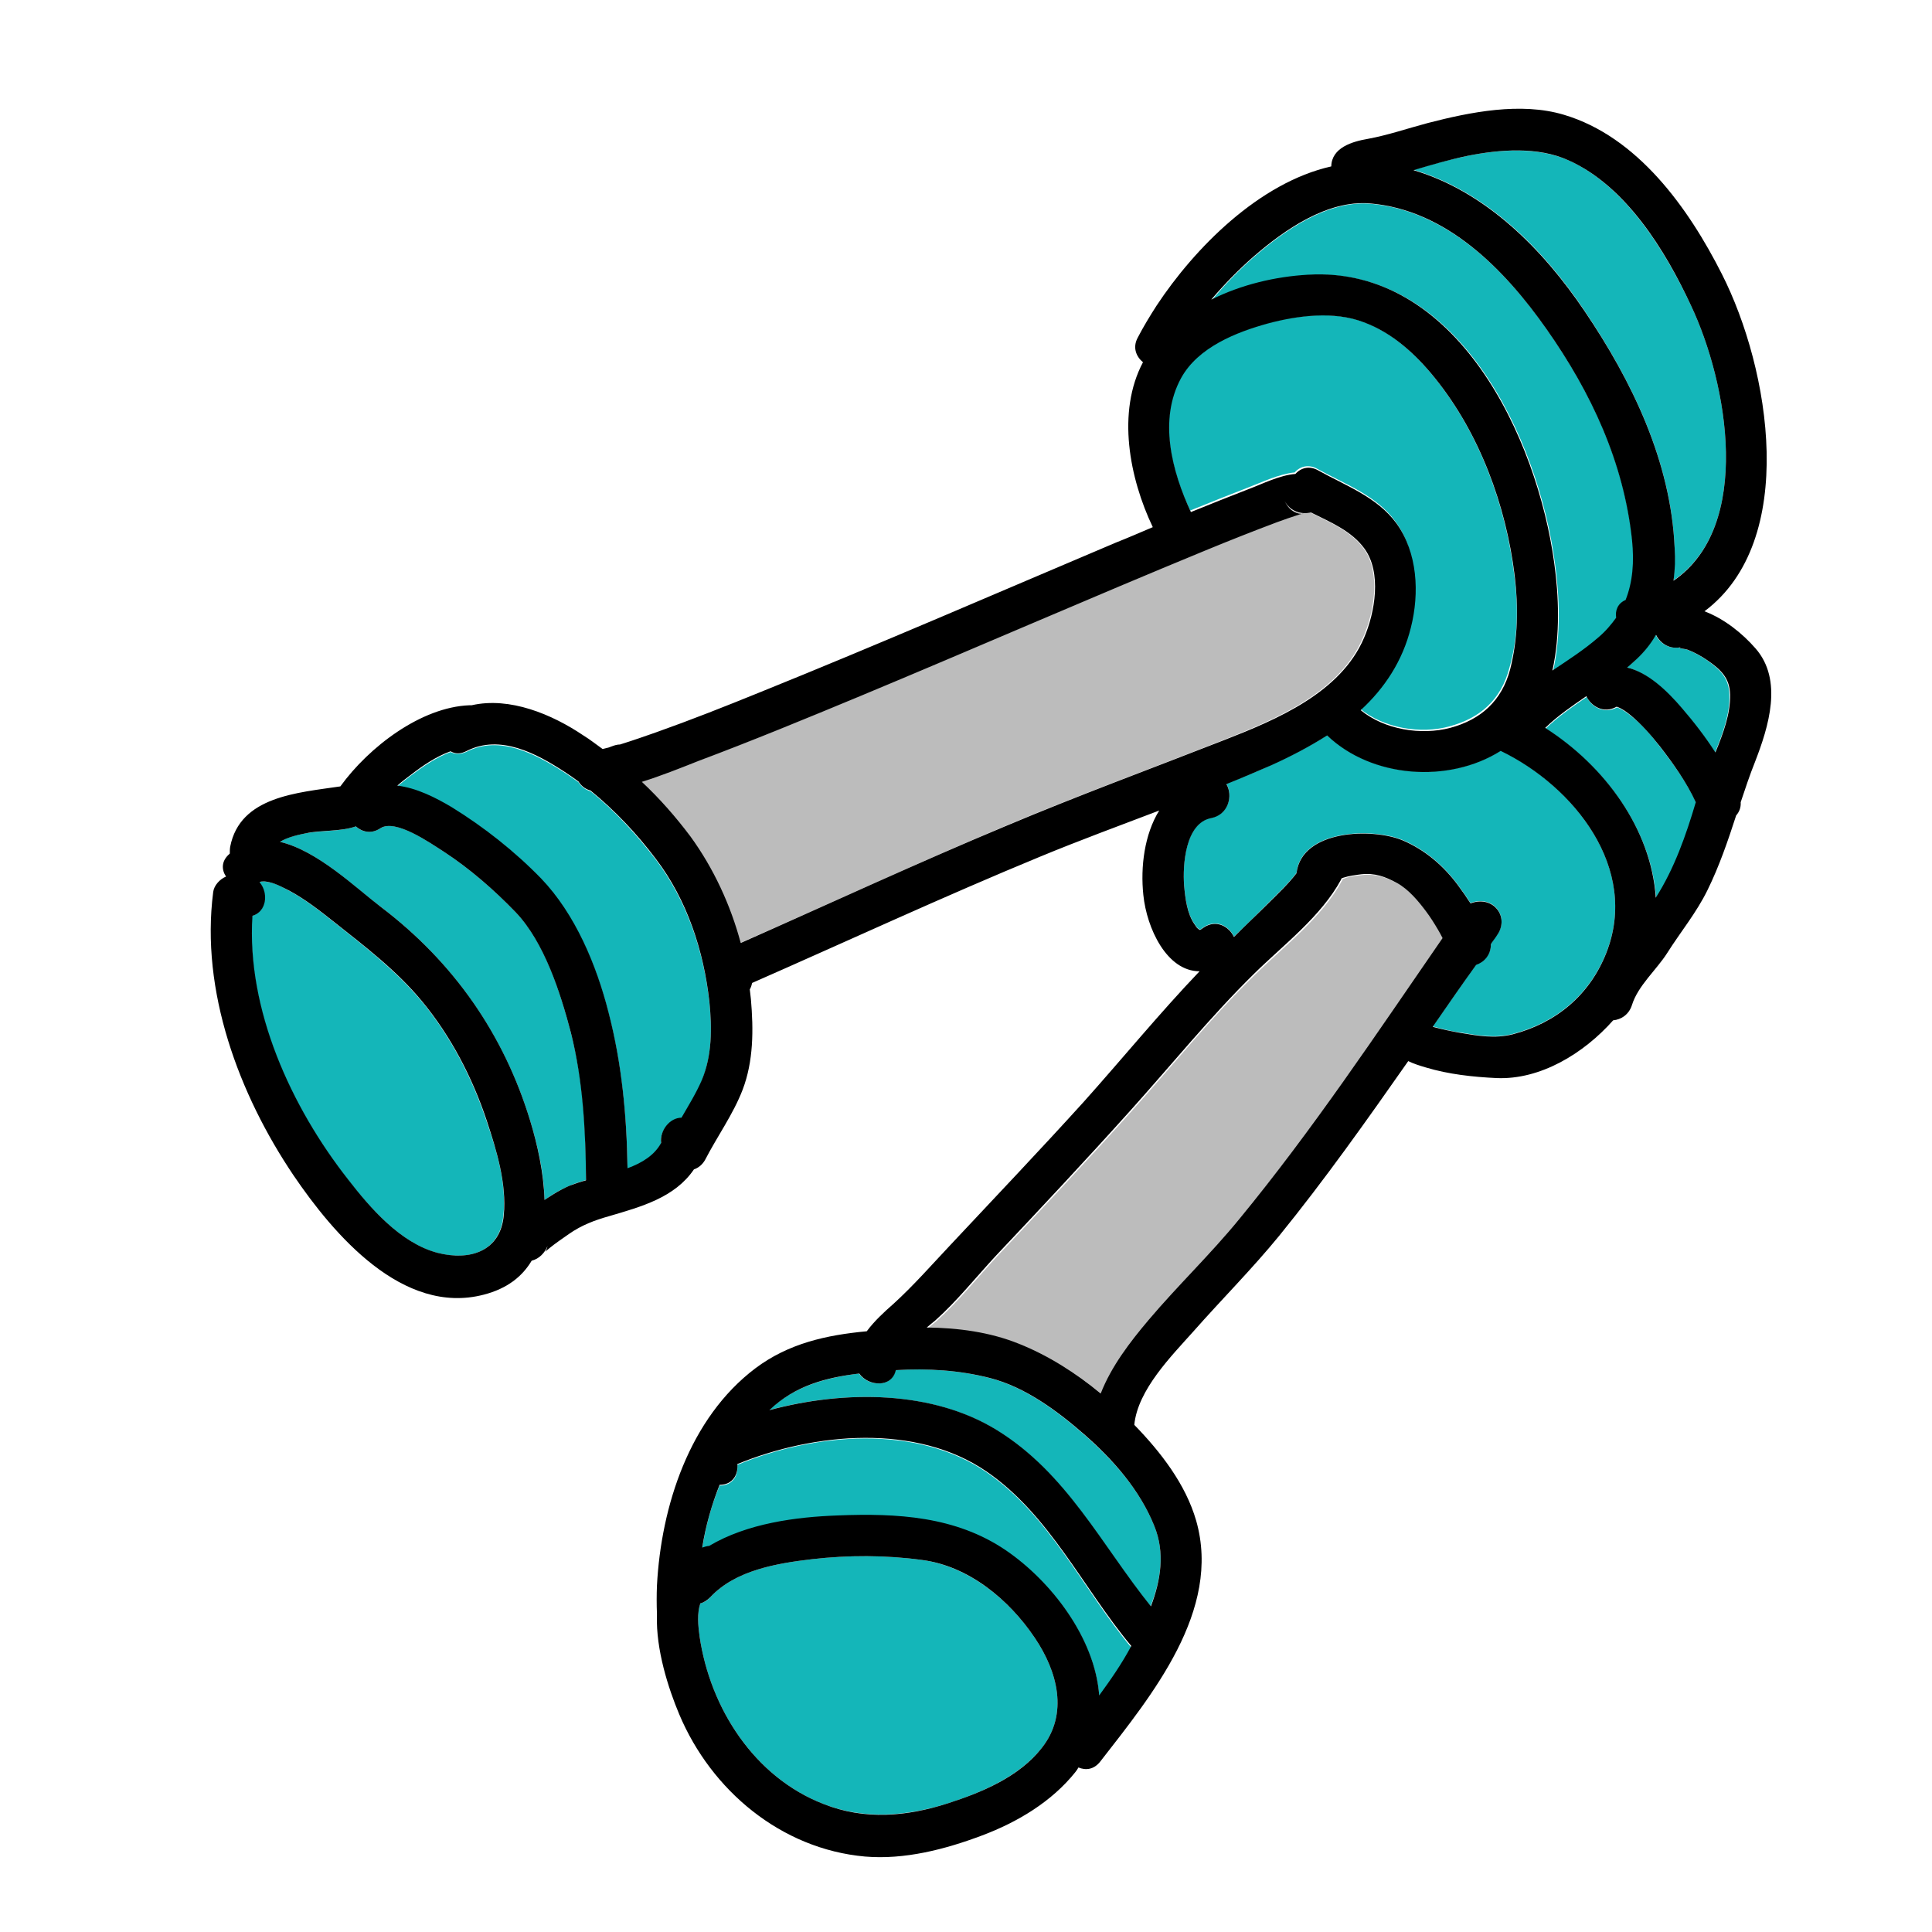 <svg xmlns="http://www.w3.org/2000/svg"  viewBox="0 0 512 512" width="100px" height="100px"><path fill="#14B6B9" d="M188,265.7c-1.5-13.5-5.9-26.9-14.2-37.9c-5-6.5-10.8-12.9-17.3-18.1c-1.4-0.4-2.5-1.3-3.2-2.4 c-1.2-0.9-2.4-1.7-3.6-2.5c-7.6-4.9-17.2-10.1-26-5.6c-1.7,0.8-3.1,0.7-4.3,0.1c-3.8,1.4-7.4,3.9-10.6,6.3 c-1.2,0.9-2.3,1.8-3.5,2.8c5.1,0.7,10.2,3.2,14.4,5.7c8.6,5.2,16.7,11.6,23.7,18.9c9.1,9.5,14.7,23,17.9,35.6 c3.5,13.5,4.8,27.3,5,41.2c3.8-1.4,7-3.4,8.9-6.7c-0.5-3.3,2.3-6.7,5.4-6.7c2-3.3,4-6.5,5.4-10 C188.7,279.7,188.7,272.6,188,265.7z"/><path fill="#14B6B9" d="M151.3,273.7c-2.8-10.8-7.1-24.2-14.7-32c-5.7-5.9-12.1-11.5-19-16c-3.6-2.3-12.7-8.8-16.8-6.2 c-2.4,1.6-4.9,1-6.5-0.5c-3.9,1.4-9.5,1.1-13.1,1.8c-2.1,0.4-5,1-7,2.3c9.9,2.3,20,12.2,26.8,17.3c19.1,14.5,32.5,33.7,39.5,56.6 c1.9,6.2,3.7,13.8,3.8,21c2.1-1.5,4.3-2.8,6.7-3.8c1.3-0.6,2.8-1,4.3-1.5C155.3,299.7,154.6,286.4,151.3,273.7z"/><path fill="#BCBCBC" d="M361.4,145.4c-3.4-4.7-9.1-7-14.2-9.6c-2.5,0.6-5.6-0.1-7-3.1c1,2.1,2.6,3.4,4.6,3.5 c0.3-0.1,0.7-0.1,0.2,0c0,0-0.1,0-0.1,0c0.1,0,0.2,0,0.3,0c-0.2,0-0.3,0-0.5,0c-0.2,0.1-0.5,0.1-0.7,0.2c-2,0.6-3.9,1.2-5.8,2 c-6.4,2.3-12.7,4.9-19,7.5c-30.6,12.6-60.9,25.9-91.5,38.6c-14.2,5.9-28.4,11.8-42.9,17.2c-4.8,1.8-9.8,3.8-14.9,5.5 c4.7,4.5,9.1,9.3,12.9,14.5c6.2,8.4,10.7,18.1,13.3,28.2c23.5-10.3,46.8-21.1,70.5-31.1c19-8,38.4-15.1,57.6-22.7 c13.8-5.5,30.8-12.5,37-27.1C364.2,162.2,366,151.7,361.4,145.4z"/><path fill="#14B6B9" d="M128.9,297c-3.8-11.4-9.5-22.4-17.2-31.7c-6.8-8.1-15.1-14.5-23.3-21c-3.8-3-7.6-6-11.9-8.3 c-1.7-0.9-3.4-1.9-5.2-2.2c-0.6-0.1-1.3-0.3-1.9-0.2c-0.3,0-0.5,0.2-0.7,0.2c2.4,2.8,1.9,7.8-1.9,8.9 c-1.6,24.8,10.3,50.7,25.3,69.8c6,7.6,14,16.9,23.7,19.5c8.5,2.2,16.7-0.2,17.6-9.9C134.3,313.6,131.6,304.9,128.9,297z"/><path fill="#14B6B9" d="M432.6,143.2c-2.2-20.6-10.8-39-22.6-55.8c-11.1-15.8-26.6-31.7-46.9-33.4c-11.3-0.9-22.6,7-30.8,14.1 c-4,3.5-7.7,7.3-11.1,11.4c8-3.9,16.9-6,25.6-6.6c39.5-2.4,60.9,43.2,65.3,76.5c1.2,8.6,1.6,19-0.5,28.4 c4.2-2.8,8.4-5.5,12.2-8.8c1.9-1.6,3.4-3.4,4.7-5.2c-0.3-1.9,0.5-3.8,2.5-4.7C432.8,154.3,433.3,148.9,432.6,143.2z"/><path fill="#14B6B9" d="M274.2,434c-6.8-10.1-17.5-18.9-29.9-20.6c-9.6-1.3-19.5-1.3-29.1-0.2c-9.3,1.1-20.3,2.9-27,10.1 c-0.8,0.9-1.7,1.4-2.6,1.6c-0.9,2.6-0.6,5.9-0.2,8.8c2.8,19,14.5,37.3,32.9,44.4c10.9,4.2,22,3.2,32.9-0.2 c9-2.9,18.9-7.1,24.9-14.7C283.2,454.2,280.3,443,274.2,434z"/><path fill="#14B6B9" d="M448.1,80.9c-6.8-14.4-17.3-31.6-32.4-38.4c-8.1-3.6-18.3-2.9-26.8-1.2c-4.8,1-9.6,2.3-14.3,3.7 c19.2,5.7,34.3,20.9,45.3,37.3c12.6,18.7,22.9,39.9,23.9,62.8c0.1,2.9,0,5.9-0.3,8.7C464.6,139.5,457.9,101.6,448.1,80.9z"/><path fill="#14B6B9" d="M401.3,152.4c-2.3-18.6-9.3-37.7-21.2-52.4c-5-6.2-11.2-11.9-18.8-14.7c-7.8-2.9-17.4-1.8-25.3,0.3 c-8.5,2.3-18.7,6.4-23.1,14.5c-6,10.9-2.5,24.5,2.5,35.2c5.2-2.1,10.4-4.2,15.6-6.2c3.2-1.2,7.9-3.5,12.1-3.9 c1.4-1.6,3.7-2.3,6.1-0.9c7.2,4,15.6,7,20.6,13.9c5.7,7.8,6.1,18.6,3.9,27.7c-2.2,9-7.1,16.1-13.3,21.9 c6.3,5.2,16.1,6.8,23.7,4.7c8.2-2.2,13.7-7.1,15.9-15.5C402.3,169.2,402.4,160.7,401.3,152.4z"/><path fill="#14B6B9" d="M261.5,390.2c-18.6-12.8-45.6-10.5-66.1-2c0.3,2.8-1.2,5.5-4.7,5.5c-2.2,5.3-3.7,10.9-4.6,16.6 c0.2-0.1,0.5-0.2,0.7-0.2c0.4-0.1,0.8-0.2,1.1-0.2c10.1-6,23-7.7,34.3-8.1c15.6-0.6,31,0.2,44.3,9.2 c12.2,8.2,23.7,23.3,24.8,38.5c3.1-4.2,6-8.4,8.5-12.9C287,421.2,278.2,401.7,261.5,390.2z"/><path fill="#14B6B9" d="M440,198c-2.3-3-4.7-5.9-7.7-8.2c-1.1-0.9-2.3-1.8-3.7-2.3c0,0-0.1,0-0.1,0c-3.4,1.8-6.7-0.1-8-2.8 c-3.8,2.6-7.6,5.2-10.9,8.4c16,10.2,28.1,27,29.3,45c4.9-7.8,8-16.5,10.7-25.2C447.1,207.5,443.5,202.5,440,198z"/><path fill="#14B6B9" d="M305.9,404.4c-3.8-9.5-11-17.6-18.7-24.3c-7.1-6.2-15.6-12.5-24.9-14.9c-8.2-2.1-16.6-2.6-25-2.1 c-1,4.7-7.2,4.4-9.7,0.9c-9.1,1.2-17.1,3.4-23.8,9.7c20-5.4,43.3-5.2,60.3,5.3c18.5,11.4,27.7,30.4,40.8,46.7 C307.6,418.8,308.8,411.5,305.9,404.4z"/><path fill="#14B6B9" d="M452.4,175c-1.6-1.1-3.4-2.1-5.2-2.8c-0.7-0.3-3.2-0.4-1.8-0.7c-3,0.7-5.5-1-6.6-3.2c0,0,0,0-0.1,0 c-1.4,2.2-3,4.4-5,6.3c-0.8,0.8-1.7,1.6-2.6,2.3c5.6,1.3,10.7,6.4,14.4,10.6c3.2,3.7,6.3,7.7,9,11.9c2.1-5.1,4-10.3,3.8-15.3 C458.2,179.7,455.9,177.5,452.4,175z"/><path fill="#14B6B9" d="M397.7,198.9c-13.8,8.7-34.2,7.2-46-4.1c-4.6,3-9.7,5.6-14.8,7.9c-3.9,1.8-7.9,3.4-11.9,5 c1.8,3,0.6,8.1-4,9c-6.9,1.3-7.6,12.5-7.2,17.8c0.3,3.5,0.8,7.6,2.8,10.4c0.6,0.9,0.5,0.8,1,1.2c0.1,0.1,0.2,0.2,0.3,0.2 c0.3,0.1,0.2,0,1.1-0.6c3.3-2.2,6.7-0.3,8,2.5c3.1-2.9,6.1-5.9,9.1-8.9c2.5-2.5,5.3-5.1,7.5-8c0,0,0-0.1,0-0.1 c1.4-11.4,20.1-11.9,28.1-8.6c5.9,2.5,10.8,6.7,14.6,11.8c1.2,1.6,2.3,3.2,3.4,4.9c0.3-0.1,0.6-0.2,1-0.3c5.5-1.3,9.3,4.2,6,8.8 c-0.6,0.8-1.1,1.5-1.6,2.3v0.1c0,2.8-1.8,4.7-3.9,5.4c-3.9,5.4-7.7,10.9-11.5,16.4c0.1,0,0.2,0.1,0.3,0.1 c2.3,0.6,4.6,1.2,6.9,1.5c4.7,0.8,9.3,1.6,14,0.4c11.5-3,20.4-10.4,24.8-21.6C434.5,230.1,417.1,208.4,397.7,198.9z"/><path fill="#BCBCBC" d="M381.4,246.6c-1-1.7-2.1-3.3-3.2-4.9c-2.1-2.8-4.6-5.8-7.7-7.5c-3.1-1.7-6-2.7-9.5-2.3 c-1.6,0.2-3.2,0.3-4.7,0.9c-0.2,0-0.3,0.1-0.5,0.2c0,0.1-0.1,0.2-0.1,0.3c-5.3,9.8-15.2,17.3-23.1,25 c-11.7,11.4-22.1,24.4-33,36.5c-11.6,12.9-23.4,25.5-35.3,38.1c-5.3,5.7-10.3,12-16.1,17.2c-0.7,0.6-1.5,1.2-2.3,1.9 c8.3,0.1,16.7,1.2,24.4,4.3c7.8,3.1,15.1,7.7,21.7,13.2c2.7-7.2,7.7-13.7,12.7-19.5c7.7-9.2,16.4-17.4,24-26.7 c19.5-23.7,36.4-49.3,54.2-74.3C382.2,248.1,381.8,247.3,381.4,246.6z"/><path d="M465.2,171.8c-3.4-3.9-8.2-7.8-13.5-9.8c25-18.7,17.4-64.2,4.6-89.4c-8.8-17.4-22.3-36.4-41.9-42.2 c-11.4-3.4-24.8-0.7-36,2.2c-5.3,1.4-10.5,3.2-15.9,4.2c-4.1,0.7-9.6,2.3-9.7,7.3c-19.1,4.3-36.2,21.6-46.3,36.9 c-1.8,2.8-3.5,5.6-5,8.5c-1.4,2.6-0.4,5,1.4,6.5c-7,13.2-3.6,30.7,2.6,43.7c-3.3,1.4-6.5,2.8-9.8,4.1 c-31.4,13.3-62.7,26.9-94.4,39.7c-9.1,3.7-18.2,7.3-27.5,10.6c-3.1,1.1-6.3,2.2-9.5,3.2c-0.7,0-1.4,0.2-2.2,0.5 c-0.3,0.1-0.5,0.2-0.8,0.3c-0.5,0.1-1.1,0.3-1.6,0.4c-1.7-1.2-3.3-2.5-5.1-3.6c-8.3-5.6-19.5-10.3-29.6-8c-0.2,0-0.4,0-0.6,0 c-12.8,0.5-26.6,11-34.2,21.5c-11.3,1.7-26.6,2.6-29.2,16c-0.1,0.6-0.1,1.2-0.1,1.8c0,0-0.1,0.1-0.1,0.1c-2.2,1.9-2.1,4.2-0.9,6 c-1.7,0.7-3.2,2.4-3.4,4.1c-3.4,26.2,6.8,53.6,21.3,75.1c10.6,15.6,28.9,37.2,50.4,31.6c6.2-1.6,10.2-4.8,12.7-9 c2-0.5,3.5-2.1,4.2-3.9c-0.2,0.9-0.5,1.4-0.6,1.6c0.1-0.2,0.5-0.5,1.2-1.1c1.6-1.3,3.4-2.5,5.1-3.7c3.3-2.3,6.7-3.6,10.6-4.7 c8.5-2.5,17.4-4.9,22.5-12.4c1.2-0.4,2.3-1.3,3-2.6c3.2-6.2,7.4-12,9.9-18.5c2.9-7.6,2.9-15.9,2.2-24c-0.1-0.9-0.2-1.7-0.3-2.6 c0.3-0.5,0.5-1.1,0.6-1.7c25.5-11.2,50.7-22.9,76.4-33.5c10.4-4.3,21-8.2,31.5-12.2c-3.9,6.3-5,14.9-4.2,22.4 c0.9,8.8,6.2,20.2,14.9,20.2c-10.6,11.1-20.5,23.2-30.7,34.6c-11.6,12.8-23.5,25.3-35.3,37.9c-5,5.3-9.8,10.8-15.2,15.7 c-2.4,2.1-5,4.5-7,7.2c-10.7,1-20.7,3.2-29.5,9.8c-17.5,13.2-25,36.6-26.1,57.6c-0.1,2.5-0.1,5,0,7.5c0,0.1,0,0.3,0,0.4 c-0.3,9,3,19.3,5.9,26.2c8.5,20.2,27,35.7,49.2,37.7c10.5,0.9,21.3-1.9,31.1-5.6c9.3-3.5,18.4-8.9,24.7-16.8 c0.3-0.4,0.6-0.8,0.8-1.2c1.9,0.8,4.1,0.6,5.8-1.6c13.6-17.5,32.2-40,25.4-63.8c-2.8-9.7-9.4-18.2-16.4-25.4 c0.9-9.3,9.9-18.3,15.7-24.8c7.5-8.5,15.5-16.5,22.7-25.3c12.1-14.9,23.2-30.6,34.2-46.3c1.4,0.7,3,1.2,4.7,1.7 c6,1.8,12.4,2.5,18.7,2.8c11.6,0.5,23.1-6.5,30.9-15.3c2.1-0.2,4.2-1.5,5-4.1c1.6-5.1,6.5-9.3,9.3-13.7 c3.6-5.7,7.7-10.6,10.7-16.7c3.1-6.3,5.4-13,7.6-19.8c0.8-0.9,1.3-2.1,1.2-3.5c1.2-3.6,2.4-7.2,3.8-10.7 C468.7,192.6,472.6,180.2,465.2,171.8z M388.9,41.3c8.5-1.7,18.7-2.5,26.8,1.2c15.2,6.8,25.7,24,32.4,38.4 c9.8,20.7,16.5,58.6-4.6,73c0.4-2.9,0.5-5.8,0.3-8.7c-1-22.9-11.3-44.2-23.9-62.8c-11-16.3-26.1-31.6-45.3-37.3 C379.3,43.7,384.1,42.3,388.9,41.3z M332.2,68c8.2-7.1,19.5-15,30.8-14.1c20.4,1.7,35.8,17.6,46.9,33.4 c11.8,16.8,20.4,35.2,22.6,55.8c0.6,5.8,0.2,11.1-1.7,15.9c-2.1,0.9-2.8,2.8-2.5,4.7c-1.3,1.8-2.8,3.6-4.7,5.2 c-3.8,3.3-8,6-12.2,8.8c2.1-9.4,1.7-19.8,0.5-28.4c-4.5-33.3-25.9-78.9-65.3-76.5c-8.6,0.5-17.6,2.6-25.6,6.6 C324.5,75.3,328.2,71.5,332.2,68z M313,100.2c4.5-8.2,14.7-12.2,23.1-14.5c7.9-2.1,17.5-3.3,25.3-0.3c7.6,2.8,13.8,8.5,18.8,14.7 c11.9,14.7,18.9,33.8,21.2,52.4c1,8.3,0.9,16.7-1.2,24.9c-2.2,8.3-7.7,13.3-15.9,15.5c-7.7,2-17.4,0.5-23.7-4.7 c6.3-5.8,11.1-13,13.3-21.9c2.3-9.1,1.8-19.9-3.9-27.7c-5.1-6.9-13.4-9.9-20.6-13.9c-2.4-1.4-4.7-0.7-6.1,0.9 c-4.1,0.3-8.9,2.7-12.1,3.9c-5.2,2-10.4,4.1-15.6,6.2C310.5,124.7,307,111.2,313,100.2z M133.5,322.1c-0.9,9.6-9.1,12.1-17.6,9.9 c-9.8-2.6-17.8-11.9-23.7-19.5c-15-19.1-26.9-45-25.3-69.8c3.8-1.1,4.3-6.1,1.9-8.9c0.1-0.1,0.4-0.2,0.7-0.2 c0.6-0.1,1.3,0.1,1.9,0.2c1.8,0.4,3.6,1.4,5.2,2.2c4.3,2.3,8.1,5.3,11.9,8.3c8.2,6.5,16.6,12.9,23.3,21 c7.7,9.3,13.4,20.3,17.2,31.7C131.6,304.9,134.3,313.6,133.5,322.1z M151,314.2c-2.4,1-4.6,2.4-6.7,3.8c-0.2-7.2-1.9-14.8-3.8-21 c-7-23-20.4-42.1-39.5-56.6c-6.7-5.1-16.9-15-26.8-17.3c2.1-1.3,5-1.9,7-2.3c3.7-0.8,9.2-0.4,13.1-1.8c1.7,1.5,4.1,2.1,6.5,0.5 c4-2.6,13.2,3.9,16.8,6.2c6.9,4.5,13.3,10.1,19,16c7.6,7.9,11.9,21.3,14.7,32c3.2,12.7,3.9,26,4,39.1 C153.8,313.2,152.3,313.7,151,314.2z M186,286.2c-1.5,3.5-3.5,6.7-5.4,10c-3.1,0-5.8,3.4-5.4,6.7c-1.8,3.3-5.1,5.3-8.9,6.7 c-0.2-13.9-1.5-27.7-5-41.2c-3.2-12.6-8.8-26.1-17.9-35.6c-7-7.2-15.1-13.6-23.7-18.9c-4.2-2.5-9.3-5.1-14.4-5.7 c1.1-1,2.3-1.9,3.5-2.8c3.1-2.4,6.7-4.9,10.6-6.3c1.2,0.7,2.6,0.8,4.3-0.1c8.9-4.5,18.5,0.7,26,5.6c1.2,0.8,2.4,1.6,3.6,2.5 c0.7,1.1,1.7,2,3.2,2.4c6.5,5.3,12.4,11.6,17.3,18.1c8.3,10.9,12.7,24.4,14.2,37.9C188.7,272.6,188.7,279.7,186,286.2z M266.8,218.8c-23.7,9.9-47,20.7-70.5,31.1c-2.7-10.1-7.2-19.8-13.3-28.2c-3.9-5.2-8.2-10.1-12.9-14.5c5.1-1.6,10.1-3.6,14.9-5.5 c14.4-5.4,28.7-11.3,42.9-17.2c30.5-12.7,60.9-26,91.5-38.6c6.3-2.6,12.6-5.1,19-7.5c1.9-0.7,3.9-1.4,5.8-2 c0.2-0.1,0.5-0.1,0.7-0.2c0.2,0,0.3,0,0.5,0c-0.1,0-0.2,0-0.3,0c0,0,0.1,0,0.1,0c0.4-0.1,0.1-0.1-0.2,0c-2.1-0.1-3.6-1.4-4.6-3.5 c1.5,2.9,4.5,3.7,7,3.1c5.2,2.6,10.8,4.9,14.2,9.6c4.6,6.3,2.8,16.9-0.1,23.6c-6.2,14.6-23.2,21.7-37,27.1 C305.1,203.7,285.8,210.8,266.8,218.8z M276.1,463.2c-6,7.7-15.9,11.8-24.9,14.7c-10.9,3.5-22,4.5-32.9,0.2 c-18.4-7.1-30.1-25.4-32.9-44.4c-0.4-2.9-0.7-6.2,0.2-8.8c0.9-0.2,1.8-0.8,2.6-1.6c6.7-7.2,17.7-9,27-10.1 c9.6-1.1,19.5-1.1,29.1,0.2c12.4,1.6,23.1,10.5,29.9,20.6C280.3,443,283.2,454.2,276.1,463.2z M291.3,449.3 c-1.1-15.1-12.6-30.2-24.8-38.5c-13.3-9-28.8-9.8-44.3-9.2c-11.3,0.4-24.2,2.1-34.3,8.1c-0.4,0-0.7,0.1-1.1,0.2 c-0.3,0.1-0.5,0.2-0.7,0.2c0.9-5.7,2.5-11.3,4.6-16.6c3.5,0,5-2.8,4.7-5.5c20.5-8.4,47.5-10.8,66.1,2 c16.7,11.5,25.5,30.9,38.3,46.2C297.3,440.9,294.3,445.2,291.3,449.3z M305.9,404.4c2.9,7.1,1.7,14.4-0.9,21.3 c-13.1-16.3-22.3-35.3-40.8-46.7c-17-10.5-40.2-10.7-60.3-5.3c6.7-6.4,14.7-8.6,23.8-9.7c2.5,3.5,8.7,3.8,9.7-0.9 c8.4-0.5,16.8,0,25,2.1c9.3,2.4,17.8,8.7,24.9,14.9C294.9,386.7,302.1,394.9,305.9,404.4z M328.4,323.1 c-7.6,9.3-16.3,17.6-24,26.7c-4.9,5.8-9.9,12.3-12.7,19.5c-6.5-5.4-13.9-10.1-21.7-13.2c-7.7-3.1-16.1-4.2-24.4-4.3 c0.8-0.7,1.6-1.3,2.3-1.9c5.8-5.2,10.8-11.5,16.1-17.2c11.9-12.6,23.7-25.2,35.3-38.1c10.9-12.1,21.4-25.1,33-36.5 c7.8-7.7,17.8-15.2,23.1-25c0-0.1,0.1-0.2,0.1-0.3c0.2-0.1,0.3-0.1,0.5-0.2c1.5-0.5,3.2-0.7,4.7-0.9c3.6-0.4,6.4,0.6,9.5,2.3 c3.1,1.7,5.6,4.7,7.7,7.5c1.2,1.6,2.2,3.2,3.2,4.9c0.4,0.7,0.8,1.4,1.2,2.2C364.9,273.8,347.9,299.4,328.4,323.1z M425.7,252.5 c-4.4,11.2-13.3,18.6-24.8,21.6c-4.7,1.2-9.3,0.4-14-0.4c-2.3-0.4-4.6-0.9-6.9-1.5c-0.1,0-0.2-0.1-0.3-0.1 c3.8-5.5,7.6-11,11.5-16.4c2.1-0.7,3.9-2.6,3.9-5.4v-0.1c0.5-0.8,1.1-1.5,1.6-2.3c3.3-4.6-0.5-10.1-6-8.8c-0.3,0.1-0.7,0.2-1,0.3 c-1.1-1.7-2.2-3.3-3.4-4.9c-3.8-5.1-8.7-9.3-14.6-11.8c-7.9-3.3-26.6-2.9-28.1,8.6c0,0,0,0.1,0,0.1c-2.2,2.9-5,5.5-7.5,8 c-3,3-6.1,5.9-9.1,8.9c-1.3-2.8-4.7-4.7-8-2.5c-0.9,0.6-0.9,0.7-1.1,0.6c-0.1,0-0.2-0.1-0.3-0.2c-0.5-0.4-0.4-0.3-1-1.2 c-2-2.8-2.5-6.9-2.8-10.4c-0.4-5.3,0.3-16.5,7.2-17.8c4.6-0.9,5.8-6,4-9c4-1.6,8-3.3,11.9-5c5.1-2.3,10.1-4.9,14.8-7.9 c11.8,11.3,32.2,12.8,46,4.1C417.1,208.4,434.5,230.1,425.7,252.5z M438.8,237.9c-1.2-18-13.3-34.8-29.3-45 c3.3-3.2,7.1-5.8,10.9-8.4c1.3,2.7,4.6,4.7,8,2.8c0,0,0.1,0,0.1,0c1.4,0.5,2.6,1.4,3.7,2.3c2.9,2.4,5.4,5.3,7.7,8.2 c3.5,4.5,7.1,9.6,9.5,14.8C446.8,221.4,443.7,230.2,438.8,237.9z M454.6,199.4c-2.7-4.2-5.8-8.2-9-11.9 c-3.7-4.3-8.8-9.3-14.4-10.6c0.9-0.7,1.7-1.5,2.6-2.3c2-1.9,3.7-4,5-6.3c0,0,0,0,0.1,0c1.1,2.2,3.6,3.9,6.6,3.2 c-1.4,0.3,1.1,0.4,1.8,0.7c1.8,0.7,3.6,1.7,5.2,2.8c3.6,2.5,5.9,4.7,6,9.1C458.6,189.1,456.7,194.3,454.6,199.4z"/></svg>